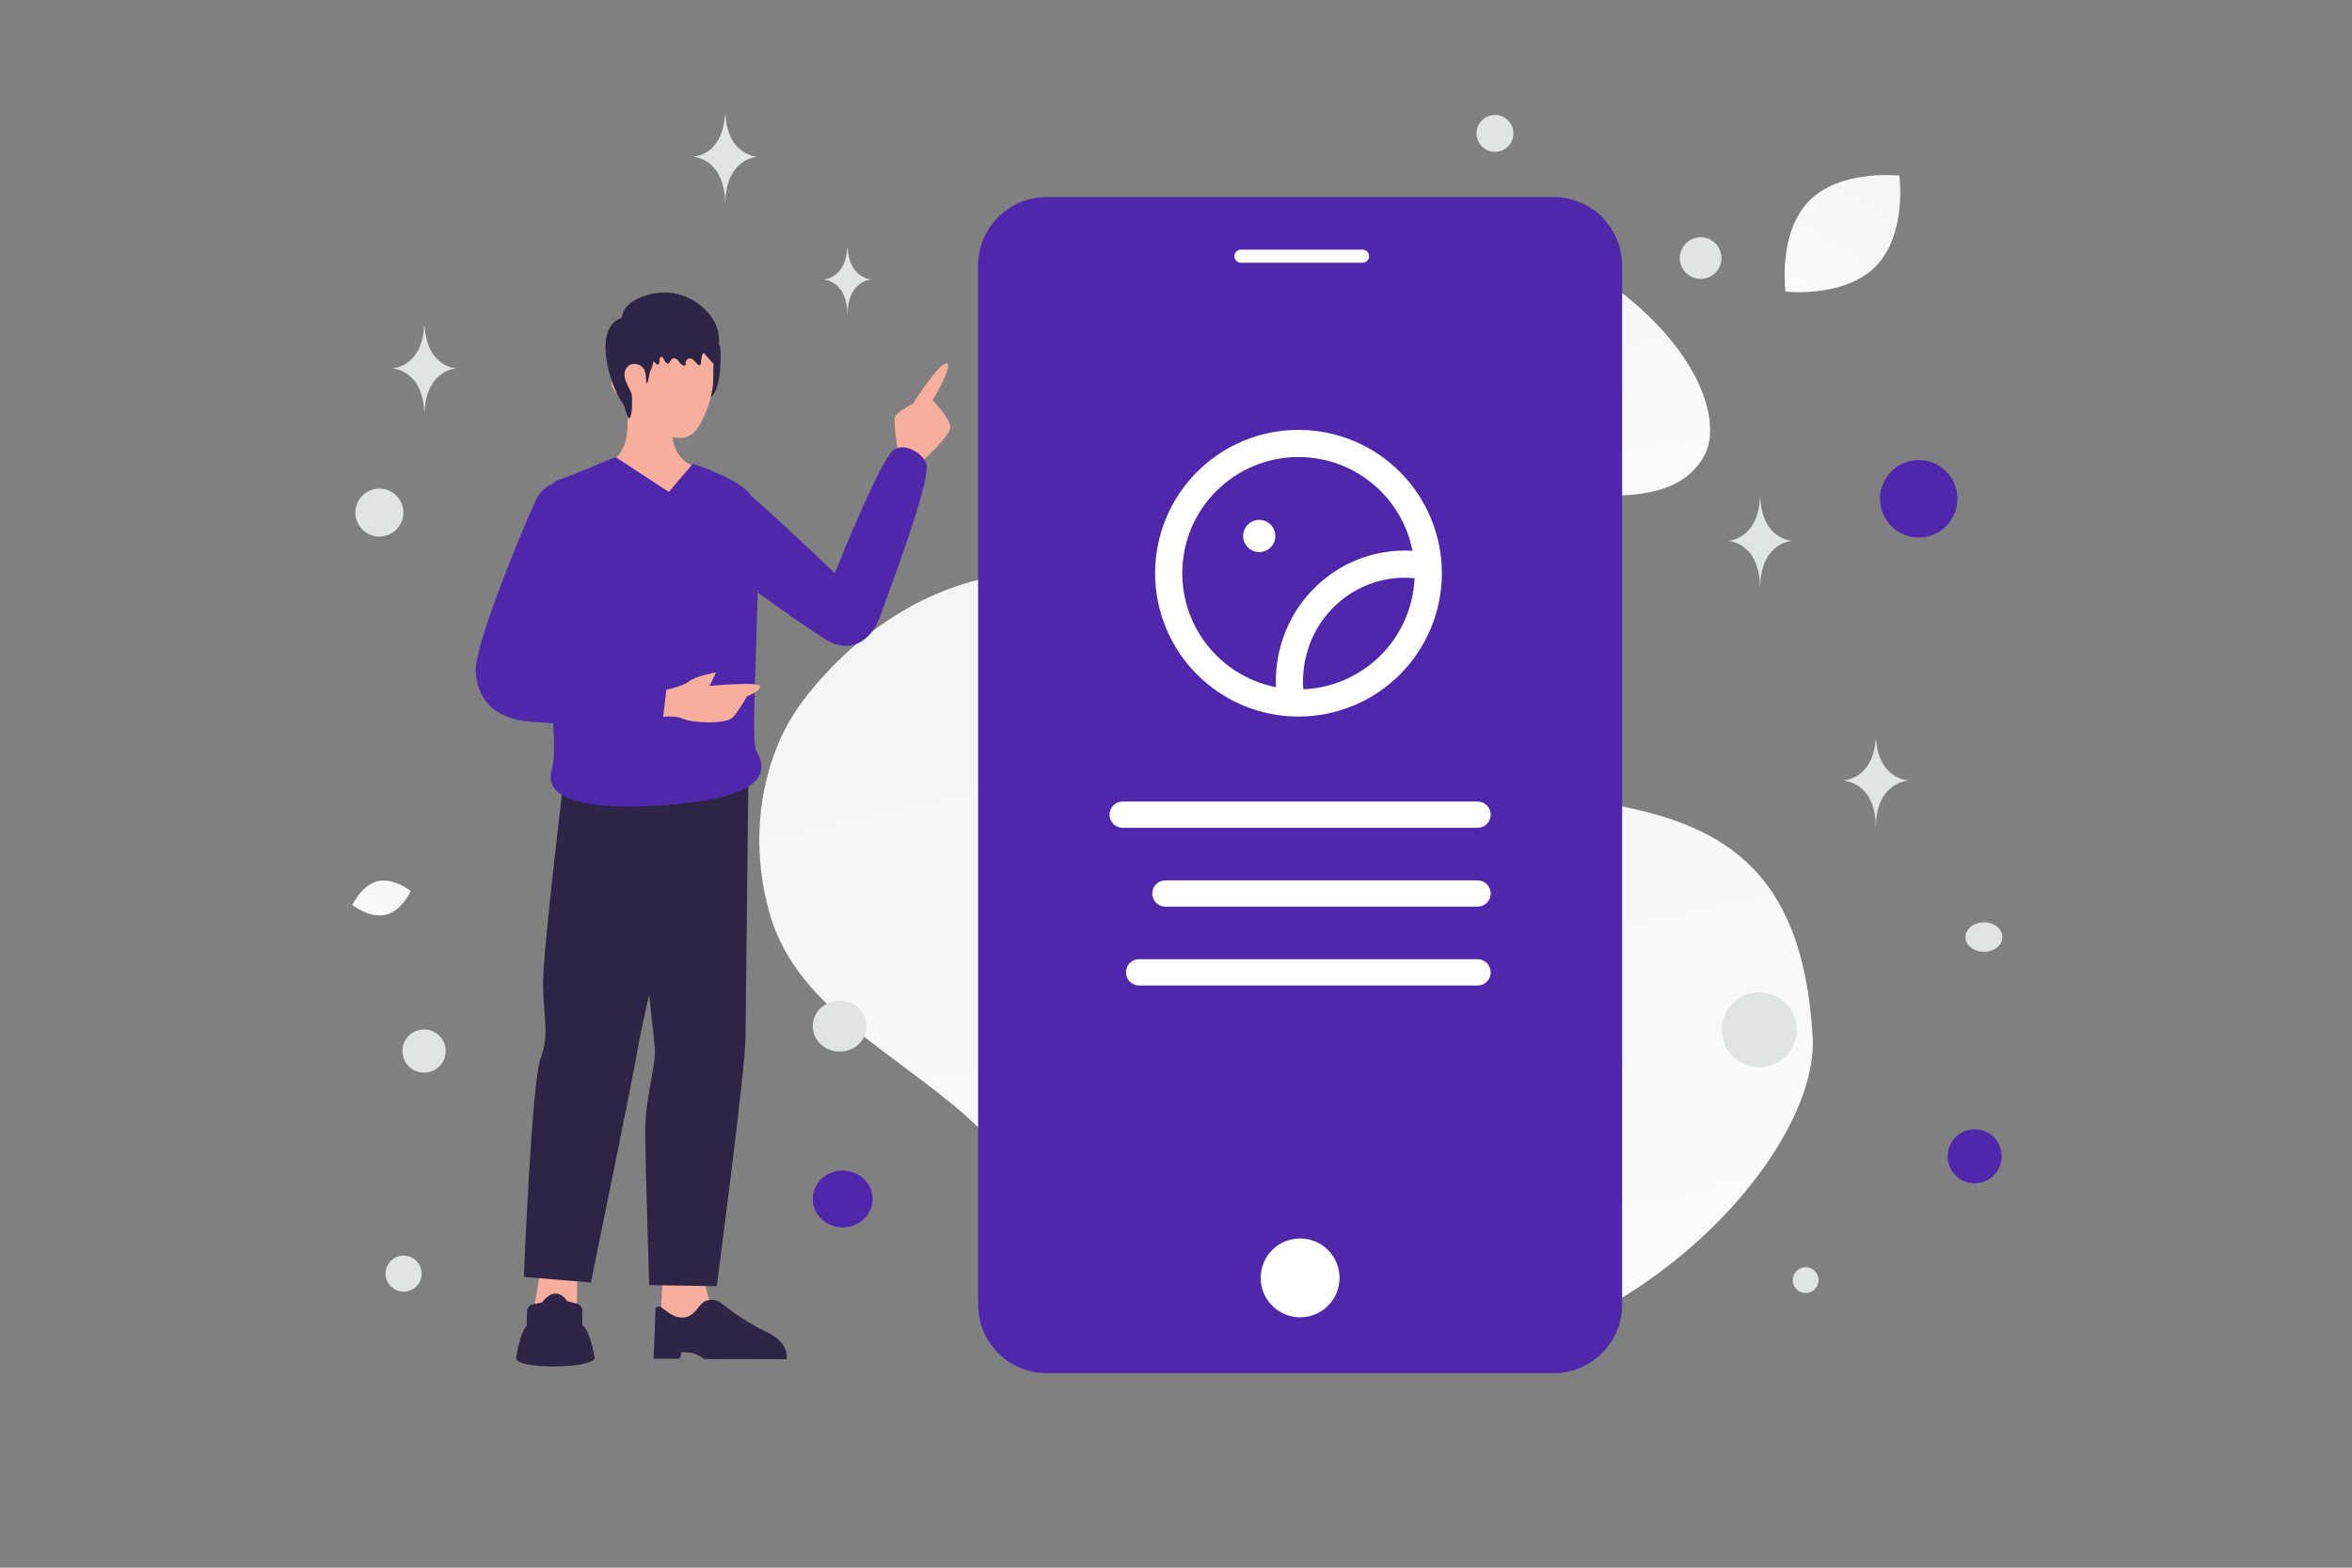 <svg width="900" height="600" viewBox="0 0 900 600" fill="none" xmlns="http://www.w3.org/2000/svg">
<rect x="0" y="0" width="900" height="600" fill="#808080" stroke="none"/>
<g clip-path="url(#clip0_1235_23269)">
<path d="M693.628 397.155C696.464 449.408 594.304 555.66 468.385 516.333C409.822 498.04 414.782 467.679 370.251 427.666C343.707 403.817 305.569 385.784 294.962 351.118C285.799 321.196 291.418 289.035 307.304 268.116C343.033 221.071 415.161 188.856 486.23 262.98C557.299 337.104 686.3 262.389 693.628 397.155Z" fill="url(#paint0_linear_1235_23269)"/>
<path d="M652.126 174.455C643.729 189.441 625.339 191.5 595.878 188.652C573.72 186.507 553.515 184.846 531.356 172.765C515.846 164.315 503.569 152.882 494.608 141.778C484.898 129.749 471.345 116.02 477.989 102.381C487.119 83.645 539.922 67.865 591.194 93.671C647.518 122.025 660.34 159.809 652.126 174.455Z" fill="url(#paint1_linear_1235_23269)"/>
<path d="M603.451 76.981C602.905 76.785 602.353 76.607 601.795 76.448C601.61 76.395 601.428 76.338 601.243 76.291C600.846 76.191 600.449 76.095 600.05 76.005C599.859 75.964 599.667 75.925 599.475 75.89C599.075 75.815 598.673 75.748 598.271 75.688C598.036 75.655 597.8 75.625 597.564 75.598C597.121 75.547 596.677 75.508 596.233 75.48C596.09 75.472 595.947 75.458 595.804 75.453C595.383 75.433 594.962 75.422 594.541 75.422H400.449C399.115 75.418 397.782 75.52 396.464 75.725C396.033 75.791 395.603 75.868 395.176 75.955C384.099 78.223 375.574 87.508 374.412 98.972C374.322 99.856 374.277 100.75 374.277 101.656V499.309C374.277 510.664 381.473 520.331 391.544 523.984C391.589 524.001 391.634 524.015 391.679 524.029C392.179 524.205 392.686 524.368 393.197 524.514C393.382 524.567 393.565 524.623 393.753 524.671C393.949 524.721 394.146 524.769 394.342 524.817C394.541 524.864 394.743 524.912 394.945 524.957C395.136 524.999 395.327 525.035 395.521 525.072C395.92 525.146 396.32 525.214 396.722 525.274C396.955 525.307 397.191 525.335 397.429 525.363C397.871 525.414 398.315 525.454 398.759 525.481C398.902 525.489 399.045 525.504 399.189 525.509C399.607 525.529 400.028 525.54 400.451 525.54H594.547C595.45 525.54 596.343 525.495 597.224 525.405C609.541 524.152 619.335 514.334 620.586 501.987C620.676 501.103 620.721 500.209 620.721 499.304V101.656C620.715 90.301 613.52 80.634 603.451 76.981Z" fill="#4F27AA"/>
<path d="M497.496 504.168C505.829 504.168 512.584 497.413 512.584 489.08C512.584 480.747 505.829 473.992 497.496 473.992C489.163 473.992 482.408 480.747 482.408 489.08C482.408 497.413 489.163 504.168 497.496 504.168Z" fill="white"/>
<path d="M521.386 95.535H474.865C473.476 95.535 472.35 96.661 472.35 98.05C472.35 99.438 473.476 100.564 474.865 100.564H521.386C522.775 100.564 523.901 99.438 523.901 98.05C523.901 96.661 522.775 95.535 521.386 95.535Z" fill="white"/>
<path d="M481.853 211.299C485.255 211.299 488.013 208.541 488.013 205.139C488.013 201.736 485.255 198.979 481.853 198.979C478.451 198.979 475.693 201.736 475.693 205.139C475.693 208.541 478.451 211.299 481.853 211.299Z" fill="white"/>
<path d="M544.223 216.439C542.104 216.113 539.964 215.939 537.82 215.919C524.896 215.826 512.582 221.492 504.133 231.421C495.684 241.349 491.95 254.54 493.917 267.508" stroke="white" stroke-width="10.395" stroke-linecap="round" stroke-linejoin="round"/>
<path d="M546.533 219.384C546.533 232.555 541.3 245.188 531.986 254.501C522.672 263.815 510.04 269.047 496.868 269.048V269.048C483.696 269.048 471.064 263.815 461.75 254.502C452.436 245.188 447.203 232.556 447.203 219.384V219.384C447.203 206.212 452.436 193.579 461.75 184.265C471.064 174.951 483.696 169.719 496.868 169.719V169.719C503.39 169.719 509.848 171.003 515.874 173.499C521.9 175.995 527.375 179.653 531.987 184.265C536.598 188.877 540.257 194.352 542.753 200.378C545.249 206.403 546.533 212.862 546.533 219.384Z" stroke="white" stroke-width="10.395" stroke-linecap="round" stroke-linejoin="round"/>
<path d="M565.392 367.119H435.886C433.108 367.119 430.857 369.371 430.857 372.148V372.149C430.857 374.927 433.108 377.178 435.886 377.178H565.392C568.169 377.178 570.421 374.927 570.421 372.149V372.148C570.421 369.371 568.169 367.119 565.392 367.119Z" fill="white"/>
<path d="M565.393 336.943H445.945C443.168 336.943 440.916 339.195 440.916 341.972V341.973C440.916 344.751 443.168 347.002 445.945 347.002H565.393C568.17 347.002 570.422 344.751 570.422 341.973V341.972C570.422 339.195 568.17 336.943 565.393 336.943Z" fill="white"/>
<path d="M565.393 306.768H429.6C426.822 306.768 424.571 309.019 424.571 311.797V311.798C424.571 314.575 426.822 316.827 429.6 316.827H565.393C568.17 316.827 570.422 314.575 570.422 311.798V311.797C570.422 309.019 568.17 306.768 565.393 306.768Z" fill="white"/>
<path d="M658.472 96.704C659.612 100.959 657.087 105.333 652.832 106.473C648.577 107.613 644.204 105.088 643.064 100.833C641.924 96.578 644.449 92.205 648.704 91.065C652.959 89.924 657.332 92.45 658.472 96.704Z" fill="#E1E4E5"/>
<path d="M264.068 146.012C263.442 148.513 264.272 151.113 265.641 153.298C266.608 154.841 267.96 153.137 269.932 152.864C272.981 152.437 274.912 149.208 275.572 141.344C275.878 135.599 275.734 132.733 275.414 132.232C274.275 130.436 271.345 129.836 269.034 130.009" fill="#2E2445"/>
<path fill-rule="evenodd" clip-rule="evenodd" d="M269.604 487.85C269.604 487.85 269.419 499.661 276.709 503.856C283.999 508.052 295.293 515.848 295.293 515.848L252.328 517.296L253.553 487.744L269.604 487.85Z" fill="#F8AE9D"/>
<path fill-rule="evenodd" clip-rule="evenodd" d="M250.829 500.867L250.13 520.027H260.11L260.794 517.559C260.794 517.559 264.551 517.406 266.722 518.472C269.017 519.6 269.325 520.146 269.325 520.146L300.98 520.213C300.98 520.213 302.541 514.02 292.892 509.541C283.243 505.06 276.218 498.701 274.883 498.051C273.539 497.395 270.827 497.024 268.917 498.565C267.007 500.105 265.496 504.154 261.168 504.281C255.598 504.445 252.398 497.626 250.829 500.867ZM238.491 295.09C238.491 295.09 250.218 394.592 250.582 401.509C250.947 408.426 246.816 420.363 246.896 433.302C246.977 446.24 248.405 491.84 248.405 491.84L274.273 492.262C274.273 492.262 285.145 409.859 285.262 397.502C285.379 385.145 286.376 296.279 286.376 296.279L238.491 295.09Z" fill="#2E2445"/>
<path fill-rule="evenodd" clip-rule="evenodd" d="M206.852 485.775L201.811 516.391L220.395 516.297L220.983 485.295L206.852 485.775Z" fill="#F8AE9D"/>
<path fill-rule="evenodd" clip-rule="evenodd" d="M203.851 499.235C203.253 499.365 202.716 499.691 202.324 500.16C201.933 500.63 201.709 501.217 201.689 501.829L201.505 507.413C198.844 510.372 197.604 518.99 197.499 519.749C197.493 519.787 197.491 519.825 197.493 519.863C197.756 524.063 225.335 523.986 227.508 519.996C227.571 519.871 227.589 519.729 227.56 519.593C227.324 518.134 225.812 509.465 222.844 507.137L222.824 501.615C222.821 501.013 222.621 500.428 222.254 499.95C221.886 499.473 221.373 499.13 220.791 498.973L217.026 497.96C214.309 493.988 210.606 494.128 207.434 498.457L203.851 499.235ZM215.976 296.026C215.976 296.026 207.694 363.914 207.807 376.915C207.919 389.916 210.355 395.625 206.888 404.951C203.42 414.278 200.463 488.718 200.463 488.718L226.105 490.854C226.105 490.854 242.486 411.198 244.267 400.155C246.049 389.111 268.065 295.09 268.065 295.09L215.976 296.026Z" fill="#2E2445"/>
<path fill-rule="evenodd" clip-rule="evenodd" d="M343.839 173.964C343.839 173.964 341.698 162.033 342.467 159.617C343.125 157.529 349.339 154.518 349.339 154.518C349.339 154.518 360.149 137.442 362.514 139.181C364.439 140.591 356.885 153.179 356.885 153.179C356.885 153.179 363.773 160.406 363.677 163.636C363.581 166.867 352.435 176.979 352.435 176.979L343.839 173.964ZM232.742 176.767C232.742 176.767 239.861 175.096 240.108 163.431C240.355 151.767 240.182 147.785 240.182 147.785L257.059 147.502C257.059 147.502 257.229 160.502 257.232 165.204C257.239 175.441 264.841 178.207 264.841 178.207C264.841 178.207 264.209 189.4 250.001 190.199C238.907 190.824 232.742 176.767 232.742 176.767Z" fill="#F8AE9D"/>
<path fill-rule="evenodd" clip-rule="evenodd" d="M238.631 141.89C231.636 141.619 232.777 151.859 240.044 151.846C240.044 151.846 247.853 167.548 260.114 167.589C266.02 167.609 267.948 162.348 269.719 158.655C271.489 154.962 272.789 149.438 272.897 146.055C273.013 142.449 273.028 130.601 273.028 130.601L238.359 130.586L238.631 141.89Z" fill="#F8AE9D"/>
<path fill-rule="evenodd" clip-rule="evenodd" d="M265.107 177.511C265.107 177.511 283.289 183.187 287.67 189.967C301.785 202.366 319.437 219.394 319.437 219.394C319.437 219.394 336.25 177.198 341.746 172.387C345.507 169.096 352.999 173.166 354.395 177.349C356.189 182.722 344.674 214.236 339.235 229.119V229.12C338.182 232.003 337.356 234.262 336.9 235.585C333.584 245.207 325.515 250.725 315.696 244.61C311.738 242.145 299.959 234.068 289.91 226.746C289.753 234.437 289.489 242.543 289.237 250.241V250.243C288.626 268.946 288.094 285.245 289.373 287.363C295.711 297.86 287.284 305.066 259.383 307.714C231.483 310.362 206.731 308.193 211.222 294.185C212.159 291.265 212.147 284.982 211.68 276.82C208.947 276.674 206.215 276.494 203.486 276.279C191.842 275.362 183.231 270.359 182.03 257.364C181.188 248.265 198.524 205.546 205.024 191.5C206.545 188.214 208.896 186.167 211.56 185.147C212.18 184.455 212.878 183.969 213.663 183.71C218.438 182.137 235.558 174.944 235.558 174.944L255.924 188.269L265.107 177.511ZM209.794 252.708C209.778 252.748 209.763 252.788 209.748 252.827L209.804 252.834L209.794 252.708Z" fill="#4F27AA"/>
<path fill-rule="evenodd" clip-rule="evenodd" d="M254.984 263.983C254.984 263.983 261.196 262.734 263.738 260.738C266.28 258.743 273.979 257.332 273.979 257.332L271.516 262.519C271.516 262.519 290.385 260.748 290.832 262.609C291.28 264.471 285.822 266.494 285.822 266.494C285.822 266.494 283.13 271.522 280.525 274.436C278.059 277.193 265.811 276.865 261.518 275.144C257.807 273.658 253.773 274.401 253.773 274.401L254.984 263.983Z" fill="#F8AE9D"/>
<path d="M240.534 131.067C241.556 132.405 243.359 132.7 244.843 132.965C246.839 133.32 247.826 134.061 248.862 136.049C249.518 137.319 250.174 138.71 251.348 139.398C252.304 139.961 252.275 138.537 252.417 137.436C252.429 137.333 252.45 137.231 252.477 137.131C252.705 136.251 253.639 136.398 253.91 137.266C254.158 138.052 254.69 138.718 255.367 139.088C255.477 139.148 255.595 139.201 255.712 139.179C255.871 139.156 255.995 139.005 256.099 138.869C256.314 138.586 256.528 138.227 256.749 137.847C257.48 136.591 258.873 137.032 259.689 138.234C260.2 138.982 260.808 139.753 261.644 139.927C261.913 139.988 262.251 139.942 262.376 139.678C262.534 139.353 262.286 139.027 262.327 138.695C262.362 138.385 262.493 138.249 262.638 137.984C263.204 136.964 264.514 136.926 265.313 137.777C265.869 138.368 266.449 138.937 267.051 139.481C267.306 139.708 267.679 139.935 267.934 139.708C268.072 139.587 268.107 139.383 268.135 139.186C268.28 138.226 268.418 137.266 268.563 136.306C268.646 135.769 268.929 135.066 269.412 135.202C269.647 135.27 269.785 135.52 269.916 135.747C270.075 136.034 272.913 139.307 272.968 139.058C273.41 137.198 274.315 135.505 274.757 133.645C277.616 121.679 264.931 112.056 255.242 112.003C253.088 111.987 251.12 112.023 249.028 112.53C246.797 113.074 244.443 113.938 242.419 115.155C239.581 116.856 237.434 119.948 237.986 123.637" fill="#2E2445"/>
<path d="M248.413 127.198C249.779 128.761 250.141 130.959 250.268 133.036C250.455 136.168 250.201 139.421 248.768 142.201C248.359 142.993 248.058 146.909 247.428 146.693C247.228 146.625 247.261 143.588 246.732 141.951C245.915 139.414 242.151 138.447 240.457 140.05C237.752 142.6 239.339 145.698 240.236 147.626C240.772 148.79 241.622 150.095 241.77 151.326C241.95 152.902 242.004 158.645 240.986 159.984C240.136 161.107 239.232 155.682 238.462 154.614C232.763 146.652 227.298 126.38 237.028 121.983C238.508 121.314 243.076 120.969 244.462 121.821" fill="#2E2445"/>
<path d="M147.549 350.114C141.371 351.578 134.837 346.338 134.837 346.338C134.837 346.338 138.324 338.729 144.504 337.27C150.682 335.806 157.214 341.041 157.214 341.041C157.214 341.041 153.727 348.651 147.549 350.114Z" fill="url(#paint2_linear_1235_23269)"/>
<path d="M717.759 101.921C705.721 114.174 683.209 111.59 683.209 111.59C683.209 111.59 680.23 89.14 692.28 76.895C704.318 64.642 726.819 67.218 726.819 67.218C726.819 67.218 729.798 89.668 717.759 101.921Z" fill="url(#paint3_linear_1235_23269)"/>
<path d="M755.624 432.214C749.911 432.214 745.281 436.845 745.281 442.557C745.281 448.27 749.911 452.9 755.624 452.9C761.336 452.9 765.967 448.27 765.967 442.557C765.967 436.845 761.336 432.214 755.624 432.214Z" fill="#4F27AA"/>
<path d="M322.453 448C316.128 448 311 452.871 311 458.88C311 464.889 316.128 469.76 322.453 469.76C328.779 469.76 333.906 464.889 333.906 458.88C333.906 452.871 328.779 448 322.453 448Z" fill="#4F27AA"/>
<path d="M734.198 205.72C726.01 205.72 719.372 199.083 719.372 190.894C719.372 182.706 726.01 176.068 734.198 176.068C742.386 176.068 749.024 182.706 749.024 190.894C749.024 199.083 742.386 205.72 734.198 205.72Z" fill="#4F27AA"/>
<path d="M321.307 402.47C315.615 402.47 311 398.111 311 392.735C311 387.359 315.615 383 321.307 383C327 383 331.614 387.359 331.614 392.735C331.614 398.111 327 402.47 321.307 402.47Z" fill="#E1E4E5"/>
<path d="M162.274 410.548C157.704 410.548 154 406.844 154 402.274C154 397.704 157.704 394 162.274 394C166.843 394 170.548 397.704 170.548 402.274C170.548 406.844 166.843 410.548 162.274 410.548Z" fill="#E1E4E5"/>
<path d="M690.942 494.884C688.212 494.884 686 492.671 686 489.942C686 487.213 688.212 485 690.942 485C693.671 485 695.884 487.213 695.884 489.942C695.884 492.671 693.671 494.884 690.942 494.884Z" fill="#E1E4E5"/>
<path d="M572.06 58.12C568.161 58.12 565 54.959 565 51.06C565 47.161 568.161 44 572.06 44C575.959 44 579.12 47.161 579.12 51.06C579.12 54.959 575.959 58.12 572.06 58.12Z" fill="#E1E4E5"/>
<path d="M161.113 485.665C162.099 489.345 159.915 493.128 156.235 494.115C152.554 495.101 148.771 492.917 147.785 489.236C146.799 485.556 148.983 481.773 152.663 480.787C156.344 479.801 160.127 481.985 161.113 485.665Z" fill="#E1E4E5"/>
<path d="M145.178 205.356C140.109 205.356 136 201.247 136 196.178C136 191.109 140.109 187 145.178 187C150.247 187 154.356 191.109 154.356 196.178C154.356 201.247 150.247 205.356 145.178 205.356Z" fill="#E1E4E5"/>
<path d="M759.161 364.296C755.262 364.296 752.101 361.767 752.101 358.648C752.101 355.529 755.262 353 759.161 353C763.06 353 766.221 355.529 766.221 358.648C766.221 361.767 763.06 364.296 759.161 364.296Z" fill="#E1E4E5"/>
<path d="M687.09 390.442C689.143 398.102 684.597 405.975 676.938 408.027C669.278 410.08 661.405 405.534 659.353 397.875C657.3 390.215 661.846 382.342 669.505 380.29C677.165 378.237 685.038 382.783 687.09 390.442Z" fill="#E1E4E5"/>
<path d="M717.714 283H717.899C718.993 298.496 730.517 298.734 730.517 298.734C730.517 298.734 717.809 298.982 717.809 316.887C717.809 298.982 705.101 298.734 705.101 298.734C705.101 298.734 716.621 298.496 717.714 283ZM277.42 44H277.601C278.669 59.765 289.924 60.008 289.924 60.008C289.924 60.008 277.513 60.26 277.513 78.476C277.513 60.26 265.101 60.008 265.101 60.008C265.101 60.008 276.352 59.765 277.42 44ZM162.319 125H162.499C163.568 140.765 174.823 141.008 174.823 141.008C174.823 141.008 162.411 141.26 162.411 159.476C162.411 141.26 150 141.008 150 141.008C150 141.008 161.251 140.765 162.319 125ZM673.42 191H673.6C674.669 206.765 685.924 207.008 685.924 207.008C685.924 207.008 673.513 207.26 673.513 225.476C673.513 207.26 661.101 207.008 661.101 207.008C661.101 207.008 672.352 206.765 673.42 191ZM324.204 95H324.339C325.137 106.779 333.547 106.961 333.547 106.961C333.547 106.961 324.274 107.149 324.274 120.76C324.274 107.149 315 106.961 315 106.961C315 106.961 323.406 106.779 324.204 95Z" fill="#E1E4E5"/>
</g>
<defs>
<linearGradient id="paint0_linear_1235_23269" x1="571.526" y1="710.371" x2="380.43" y2="-151.786" gradientUnits="userSpaceOnUse">
<stop stop-color="white"/>
<stop offset="1" stop-color="#EEEEEE"/>
</linearGradient>
<linearGradient id="paint1_linear_1235_23269" x1="595.56" y1="271.577" x2="520.717" y2="-64.734" gradientUnits="userSpaceOnUse">
<stop stop-color="white"/>
<stop offset="1" stop-color="#EEEEEE"/>
</linearGradient>
<linearGradient id="paint2_linear_1235_23269" x1="124.284" y1="353.753" x2="178.367" y2="328.203" gradientUnits="userSpaceOnUse">
<stop stop-color="white"/>
<stop offset="1" stop-color="#EEEEEE"/>
</linearGradient>
<linearGradient id="paint3_linear_1235_23269" x1="669.727" y1="143.774" x2="756.76" y2="7.342" gradientUnits="userSpaceOnUse">
<stop stop-color="white"/>
<stop offset="1" stop-color="#EEEEEE"/>
</linearGradient>
<clipPath id="clip0_1235_23269">
<rect width="900" height="600" fill="white"/>
</clipPath>
</defs>
</svg>
